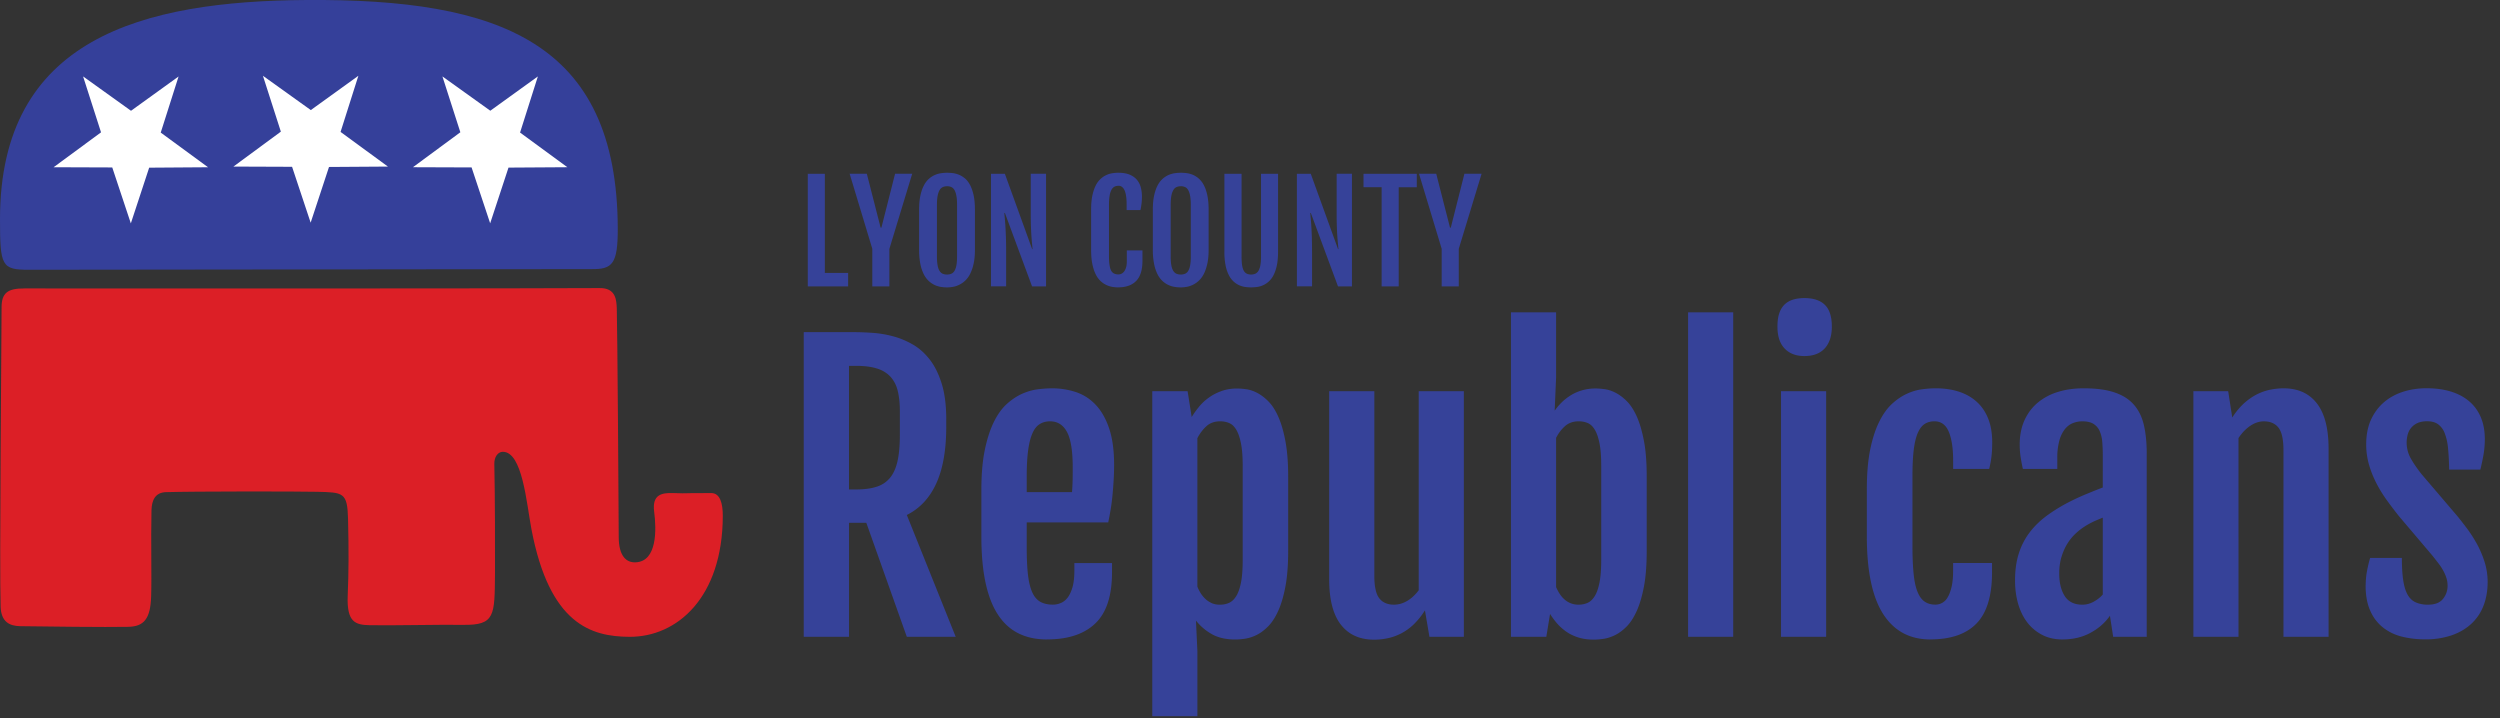 <svg xmlns="http://www.w3.org/2000/svg" viewBox="0 0 142.627 40.99"><rect x="0" y="0" width="142.627" height="40.99" fill="#333333" stroke="none"/><path fill="#35409A" d="M17.502 0C8.126.06 0 2.17 0 12.504c0 2.675.092 2.89 1.655 2.886 1.546-.005 32.06-.037 32.082-.037 1.194.015 1.513-.275 1.507-2.316C35.214 2.354 28.442-.068 17.502 0"/><path fill="#FFF" d="M7.464 12.743l-1.06-3.19-3.346-.012L5.764 7.55 4.74 4.36 7.474 6.32l2.714-1.957L9.17 7.565l2.7 1.977-3.36.024-1.046 3.18zM17.723 12.704l-1.06-3.188-3.346-.013 2.706-1.993L15 4.323l2.732 1.957 2.714-1.957-1.016 3.203 2.7 1.977-3.36.023-1.047 3.178zM27.964 12.74l-1.06-3.188-3.346-.012 2.705-1.994L25.24 4.36l2.732 1.957 2.714-1.957-1.016 3.203 2.7 1.977-3.36.022-1.046 3.18z"/><path fill="#DC1F26" d="M1.397 16.456C.43 16.45.09 16.714.09 17.54c0 1.712-.128 14.93-.054 17.08.03.847.497 1.096 1.122 1.104 1.397.02 4.872.064 6.16.037.88-.018 1.26-.44 1.304-1.71.04-1.19-.02-3.16.02-4.926.012-.596.22-1.03.826-1.048 1.538-.047 7.448-.048 8.623-.02 1.49.037 1.73.02 1.766 1.563.043 1.834.037 2.96-.02 4.375-.058 1.512.442 1.654 1.25 1.673 1.195.026 3.954-.04 5.333-.02 1.832.027 1.798-.53 1.82-2.922.01-1.03 0-4.617-.038-6.25-.01-.407.202-.695.478-.7 1.124-.018 1.358 2.924 1.636 4.395 1.03 5.45 3.415 6.147 5.59 6.16 2.724.017 5.32-2.243 5.33-6.895.002-.7-.146-1.306-.66-1.306-2.3 0-.958.032-2.17 0-.645-.02-1.214.072-1.085 1.065.13.993.186 2.843-1.066 2.887-.533.018-.956-.368-.956-1.453s-.077-12.135-.11-13.018c-.02-.478-.038-1.194-.994-1.176-1.193.025-30.86.03-32.797.02z"/><g fill="#364299"><path d="M45.854 18.95h2.86c.325 0 .683.013 1.073.04.39.027.78.093 1.17.198.39.105.767.263 1.13.473.363.21.685.5.966.866.282.366.507.826.677 1.378.17.553.254 1.223.254 2.01v.438c0 1.323-.19 2.4-.57 3.23s-.94 1.43-1.68 1.797l2.79 6.95h-2.79l-2.31-6.503h-.986v6.502h-2.584V18.95zm2.98 8.974c.462 0 .852-.05 1.17-.153a1.6 1.6 0 0 0 .774-.513c.196-.24.34-.56.427-.957.088-.397.132-.887.132-1.47v-1.375c0-.448-.04-.834-.122-1.16a1.82 1.82 0 0 0-.412-.804 1.74 1.74 0 0 0-.77-.467c-.318-.102-.718-.153-1.2-.153h-.397v7.052h.4zM59.734 36.482c-.604 0-1.14-.11-1.604-.336-.464-.224-.856-.573-1.175-1.048-.32-.475-.56-1.083-.723-1.827-.163-.742-.244-1.635-.244-2.68v-2.646c0-.89.066-1.65.198-2.284s.306-1.167.52-1.598c.213-.43.46-.772.742-1.023.28-.252.57-.443.87-.576s.596-.217.89-.254a6.43 6.43 0 0 1 .82-.056c.46 0 .905.07 1.333.208.43.14.805.376 1.13.712.326.336.586.785.78 1.348.192.563.29 1.266.29 2.107 0 .284-.01.572-.026.864-.018.292-.04.58-.066.86-.027.282-.063.555-.106.82-.045.264-.09.508-.138.73h-4.65v1.426c0 .61.023 1.125.07 1.542.048.417.128.753.24 1.007.11.253.265.437.457.55.194.11.438.167.73.167.155 0 .31-.032.457-.097.15-.064.28-.17.393-.32.11-.15.2-.35.27-.596.067-.248.102-.555.102-.92v-.44h2.147v.54c0 1.33-.318 2.298-.953 2.905-.635.608-1.553.912-2.753.912zm1.425-8.405a12.038 12.038 0 0 0 .035-.692c.003-.136.005-.27.005-.402v-.34c0-.924-.108-1.588-.325-1.996-.218-.407-.54-.61-.967-.61-.224 0-.42.052-.59.158-.17.105-.31.28-.418.53-.108.247-.19.574-.244.98-.055.408-.08.914-.08 1.518v.854h2.583zM68.312 37.124v3.734h-2.574v-18.54h2.015l.234 1.475c.115-.19.252-.383.412-.58.158-.196.345-.37.56-.524.212-.153.453-.28.722-.377.268-.098.567-.147.9-.147.143 0 .313.014.514.04.2.028.407.096.62.205.214.11.428.27.642.484s.403.507.57.88c.166.373.302.838.406 1.394.105.556.158 1.23.158 2.025v4.244c0 .793-.053 1.47-.158 2.025-.104.556-.242 1.02-.412 1.394-.17.373-.362.668-.58.886-.217.217-.438.38-.66.488s-.442.178-.652.208a3.83 3.83 0 0 1-.55.046c-.542 0-.995-.104-1.358-.315a3.024 3.024 0 0 1-.89-.764l.08 1.718zm0-3.654c.054.136.12.265.198.387s.17.23.275.326c.104.095.224.17.355.23.133.057.287.085.463.085.19 0 .363-.036.52-.107s.29-.2.407-.386c.115-.187.205-.446.27-.778s.097-.76.097-1.282V26.58c0-.52-.032-.947-.097-1.276s-.153-.588-.265-.778c-.112-.19-.246-.32-.402-.387s-.33-.103-.52-.103c-.325 0-.59.097-.798.29a2.37 2.37 0 0 0-.504.676v8.467zM75.832 22.317h2.575V32.85c0 .617.095 1.046.285 1.287.19.24.468.36.834.36.258 0 .51-.07.753-.213s.464-.346.66-.61V22.317h2.575V36.33H81.55l-.254-1.496h-.01a4.2 4.2 0 0 1-.646.8 3.072 3.072 0 0 1-.712.508c-.248.126-.5.216-.76.27a3.7 3.7 0 0 1-.772.082c-.82 0-1.453-.285-1.897-.855-.445-.57-.668-1.432-.668-2.585V22.317zM86.202 17.82h2.574v3.733l-.08 1.852.01.01c.114-.163.248-.32.4-.468.153-.15.326-.283.52-.402.193-.12.407-.212.642-.28a2.77 2.77 0 0 1 .768-.102c.143 0 .314.014.515.04.2.028.407.096.62.205s.43.27.643.483c.213.215.403.508.57.88s.3.84.406 1.395.156 1.23.156 2.025v4.244c0 .793-.052 1.47-.157 2.025s-.243 1.02-.413 1.398c-.17.376-.363.673-.58.89s-.438.38-.66.488c-.226.108-.442.18-.652.21-.21.03-.394.045-.55.045-.325 0-.62-.04-.88-.12-.262-.083-.492-.193-.692-.332s-.376-.297-.53-.473a4.38 4.38 0 0 1-.4-.54l-.214 1.303h-2.016v-18.51zm2.574 15.67c.054.13.12.254.198.377.078.122.168.23.27.32a1.172 1.172 0 0 0 .814.31c.19 0 .362-.035.52-.106s.29-.2.406-.387.205-.446.27-.778.097-.76.097-1.282V26.58c0-.522-.03-.948-.096-1.277s-.152-.588-.265-.778c-.112-.19-.246-.32-.402-.387s-.33-.102-.52-.102c-.318 0-.58.093-.788.28s-.375.41-.504.667v8.507zM96.306 17.82h2.575v18.51h-2.574V17.82zM102.94 20.313c-.474 0-.85-.143-1.123-.427-.274-.285-.412-.702-.412-1.252 0-.305.035-.56.106-.768s.174-.373.307-.5a1.2 1.2 0 0 1 .483-.274c.19-.058.407-.086.65-.086.51 0 .897.13 1.16.387s.397.67.397 1.24c0 .53-.134.942-.4 1.237-.27.295-.657.443-1.166.443zm-1.332 2.004h2.575V36.33h-2.575V22.317zM110.136 36.482c-1.18 0-2.08-.484-2.702-1.455-.62-.97-.93-2.45-.93-4.437v-2.646c0-.89.062-1.65.19-2.284s.302-1.167.516-1.598.458-.772.732-1.023.558-.443.85-.576.58-.217.865-.254a5.95 5.95 0 0 1 .783-.056c.475 0 .91.063 1.303.188s.732.315 1.018.57.506.575.662.96.234.842.234 1.365c0 .326-.016.605-.046.84s-.073.46-.127.676h-2.056v-.468c0-.706-.083-1.256-.25-1.653-.166-.397-.438-.595-.818-.595-.212 0-.395.05-.55.147s-.287.266-.393.503c-.105.238-.184.557-.234.957-.05.4-.076.902-.076 1.506v3.98c0 .61.02 1.13.062 1.556.04.427.11.775.212 1.043.103.267.238.462.407.584.17.122.38.183.63.183a.793.793 0 0 0 .697-.418c.092-.15.166-.35.224-.596s.088-.555.088-.92v-.44h2.22v.54c0 1.33-.295 2.298-.882 2.905s-1.464.912-2.63.912zM117.666 36.482c-.434 0-.818-.086-1.154-.26a2.53 2.53 0 0 1-.85-.707c-.23-.298-.405-.653-.524-1.063s-.178-.856-.178-1.338c0-.576.07-1.09.214-1.537.142-.448.35-.85.625-1.21.274-.36.615-.688 1.022-.983a9.69 9.69 0 0 1 1.414-.84c.258-.128.548-.258.87-.39s.608-.247.86-.342V25.96c0-.27-.01-.524-.03-.758a1.897 1.897 0 0 0-.148-.61.91.91 0 0 0-.35-.408c-.157-.098-.37-.147-.643-.147-.183 0-.36.034-.534.102s-.324.182-.457.345a1.83 1.83 0 0 0-.315.65 3.7 3.7 0 0 0-.117 1.01v.61h-1.963a8.553 8.553 0 0 1-.137-.73 4.7 4.7 0 0 1-.046-.655c0-.522.09-.984.27-1.384.18-.4.43-.736.753-1.007a3.28 3.28 0 0 1 1.155-.617c.447-.14.94-.208 1.476-.208.698 0 1.278.076 1.74.23.46.152.83.38 1.103.686.275.306.47.69.58 1.15s.17 1 .17 1.62v10.49h-1.914l-.184-1.2c-.278.4-.65.725-1.114.976s-.995.376-1.592.376zm1.14-1.984c.217 0 .43-.056.636-.168s.382-.25.523-.412v-4.386c-.136.055-.288.12-.457.193a4.45 4.45 0 0 0-.55.295 3.618 3.618 0 0 0-.54.417 2.76 2.76 0 0 0-.473.58c-.14.224-.25.477-.336.758s-.128.595-.128.94c0 .537.105.967.315 1.293s.547.49 1.01.49zM125.135 22.317h1.984l.232 1.496v.01a4.01 4.01 0 0 1 .656-.8c.234-.213.477-.384.728-.513.25-.128.508-.22.77-.274.26-.054.52-.082.777-.082.82 0 1.454.287 1.898.86s.667 1.433.667 2.58V36.33h-2.574V25.686c0-.617-.095-1.046-.285-1.288-.19-.24-.468-.36-.834-.36-.258 0-.515.083-.77.253-.254.17-.48.404-.676.703V36.33h-2.574V22.317zM134.965 33.4c0-.306.028-.602.087-.886.057-.285.113-.512.167-.682h1.81c0 .51.026.935.077 1.277.052.342.135.615.25.818.115.203.27.35.463.438a1.7 1.7 0 0 0 .707.132c.387 0 .668-.108.845-.326.176-.217.265-.468.265-.753 0-.15-.02-.293-.062-.43a2.17 2.17 0 0 0-.173-.41 3.14 3.14 0 0 0-.274-.423c-.108-.142-.23-.298-.366-.468l-1.883-2.22c-.245-.305-.48-.615-.708-.93-.228-.317-.428-.642-.6-.978s-.314-.687-.418-1.053a4.19 4.19 0 0 1-.158-1.16c0-.543.094-1.015.28-1.416.187-.4.438-.732.753-.997s.68-.46 1.093-.59.852-.193 1.313-.193c.51 0 .967.06 1.374.183s.757.305 1.048.55c.292.244.516.548.672.91s.234.786.234 1.268c0 .326-.03.64-.087.947a13.68 13.68 0 0 1-.168.783h-1.78c-.008-.46-.028-.865-.063-1.21a3.184 3.184 0 0 0-.188-.86 1.142 1.142 0 0 0-.377-.515c-.16-.115-.368-.173-.626-.173-.224 0-.41.035-.56.106a.993.993 0 0 0-.554.667 1.82 1.82 0 0 0 .177 1.343c.156.278.363.58.62.906l2.057 2.41c.15.185.322.407.52.668.196.262.383.55.56.865.176.315.325.66.447 1.033.122.374.183.763.183 1.17 0 .495-.078.945-.233 1.348a2.747 2.747 0 0 1-.692 1.033c-.305.285-.68.505-1.124.662a4.606 4.606 0 0 1-1.52.232c-.47 0-.91-.053-1.324-.157a2.827 2.827 0 0 1-1.078-.52 2.46 2.46 0 0 1-.723-.95c-.18-.395-.268-.88-.268-1.456z"/></g><g fill="#364299"><path d="M46.084 9.914h.974v5.658h1.328v.768h-2.302V9.914zM49.767 14.198l-1.294-4.285h.98l.787 3.074h.045l.78-3.074h.977l-1.302 4.285v2.14h-.974V14.2zM54.033 16.396c-.103 0-.214-.008-.335-.025a1.316 1.316 0 0 1-.697-.326 1.343 1.343 0 0 1-.29-.382 2.268 2.268 0 0 1-.2-.585 3.986 3.986 0 0 1-.075-.83V11.97c0-.322.025-.6.077-.828.05-.23.12-.423.205-.58a1.277 1.277 0 0 1 .634-.587c.12-.05.238-.08.356-.096a2.6 2.6 0 0 1 .327-.023c.095 0 .2.007.318.02s.234.045.35.09c.118.047.23.116.342.208.11.09.208.216.293.372.085.157.153.352.205.583.052.232.077.512.077.84v2.276c0 .32-.026.593-.08.822a2.38 2.38 0 0 1-.206.583 1.346 1.346 0 0 1-.636.61c-.117.055-.232.09-.348.108-.117.02-.22.028-.313.028zm0-.734a.59.59 0 0 0 .25-.05.398.398 0 0 0 .177-.168.98.98 0 0 0 .105-.318c.024-.13.036-.297.036-.498v-2.923c0-.206-.01-.377-.035-.515-.024-.138-.06-.25-.105-.333s-.105-.144-.177-.18a.56.56 0 0 0-.25-.052c-.098 0-.183.018-.256.053s-.133.095-.18.18a1.06 1.06 0 0 0-.108.332c-.025.138-.037.31-.037.515v2.923c0 .2.012.367.036.498.022.132.06.238.106.318.048.08.108.137.18.17s.16.048.257.048zM56.538 9.914h.79l1.557 4.3h.022c-.007-.1-.018-.212-.03-.335a10.226 10.226 0 0 1-.034-.42 18.675 18.675 0 0 1-.038-1.2V9.913h.873v6.425h-.798l-1.55-4.188h-.03c.007.113.018.235.03.367.013.13.024.286.034.464a23.63 23.63 0 0 1 .037 1.468v1.888h-.864V9.914zM63.81 16.396c-.1 0-.21-.008-.325-.025a1.29 1.29 0 0 1-.685-.326 1.327 1.327 0 0 1-.282-.382c-.082-.158-.147-.353-.196-.585s-.073-.508-.073-.83V11.97c0-.322.024-.6.074-.828.05-.23.117-.423.2-.58a1.265 1.265 0 0 1 .62-.587c.114-.05.23-.08.343-.096s.22-.023.318-.023c.256 0 .47.036.642.107.172.072.31.17.414.293s.18.27.223.435.066.34.066.527c0 .137-.008.264-.022.38a5.055 5.055 0 0 1-.062.386h-.79v-.327c0-.355-.04-.62-.117-.795-.08-.175-.192-.263-.343-.263-.09 0-.17.018-.237.053s-.124.095-.17.18a1.12 1.12 0 0 0-.103.332c-.023.138-.036.31-.036.515v2.935c0 .2.01.367.03.5s.048.24.09.32a.38.38 0 0 0 .168.17.56.56 0 0 0 .25.052c.063 0 .123-.016.18-.044s.11-.074.153-.135.08-.138.106-.232c.026-.094.04-.205.04-.333v-.628h.892v.594c0 .518-.118.9-.354 1.145s-.573.368-1.014.37zM67.368 16.396c-.103 0-.214-.008-.335-.025a1.316 1.316 0 0 1-.697-.326 1.343 1.343 0 0 1-.29-.382 2.268 2.268 0 0 1-.2-.585 3.986 3.986 0 0 1-.076-.83V11.97c0-.322.025-.6.077-.828.05-.23.12-.423.205-.58a1.277 1.277 0 0 1 .634-.587c.12-.05.237-.08.355-.096a2.6 2.6 0 0 1 .328-.023c.095 0 .2.007.318.02s.233.045.35.09a1.256 1.256 0 0 1 .634.58c.086.157.154.352.205.583.052.232.077.512.077.84v2.276c0 .32-.026.593-.08.822s-.12.424-.206.583a1.346 1.346 0 0 1-.637.61c-.118.055-.233.09-.35.108-.115.02-.22.028-.312.028zm0-.734a.59.59 0 0 0 .25-.05.398.398 0 0 0 .177-.168.98.98 0 0 0 .105-.318c.024-.13.036-.297.036-.498v-2.923c0-.206-.012-.377-.036-.515-.024-.138-.06-.25-.105-.333s-.105-.144-.177-.18a.56.56 0 0 0-.25-.052c-.098 0-.183.018-.256.053s-.133.095-.18.18a1.06 1.06 0 0 0-.108.332c-.024.138-.036.31-.036.515v2.923c0 .2.012.367.036.498.023.132.06.238.107.318.05.08.11.137.182.17s.16.048.256.048zM69.85 9.914h.982v4.71c0 .2.01.367.03.5.02.133.052.24.096.318.044.08.1.135.17.17.068.033.15.05.245.05a.58.58 0 0 0 .25-.05c.072-.035.13-.09.178-.17a.963.963 0 0 0 .105-.318c.024-.133.036-.3.036-.5v-4.71h.972v4.45c0 .313-.025.582-.075.805-.05.222-.117.41-.2.56a1.22 1.22 0 0 1-.955.646c-.112.013-.216.02-.31.02s-.193-.007-.306-.02a1.22 1.22 0 0 1-.663-.29 1.228 1.228 0 0 1-.282-.356 2.09 2.09 0 0 1-.197-.56 3.806 3.806 0 0 1-.073-.806v-4.45zM73.99 9.914h.79l1.557 4.3h.022c-.008-.1-.02-.212-.03-.335a13.38 13.38 0 0 1-.06-.95c-.008-.2-.012-.423-.012-.67V9.913h.873v6.425h-.797l-1.55-4.188h-.03c.008.113.018.235.03.367.013.13.024.286.034.464s.02.386.026.623.01.52.01.845v1.888h-.864V9.914zM78.823 10.68H77.79v-.766h3.038v.768h-1.03v5.658h-.975v-5.66zM82.25 14.198l-1.294-4.285h.982l.786 3.074h.045l.777-3.074h.98l-1.303 4.285v2.14h-.974V14.2z"/></g></svg>